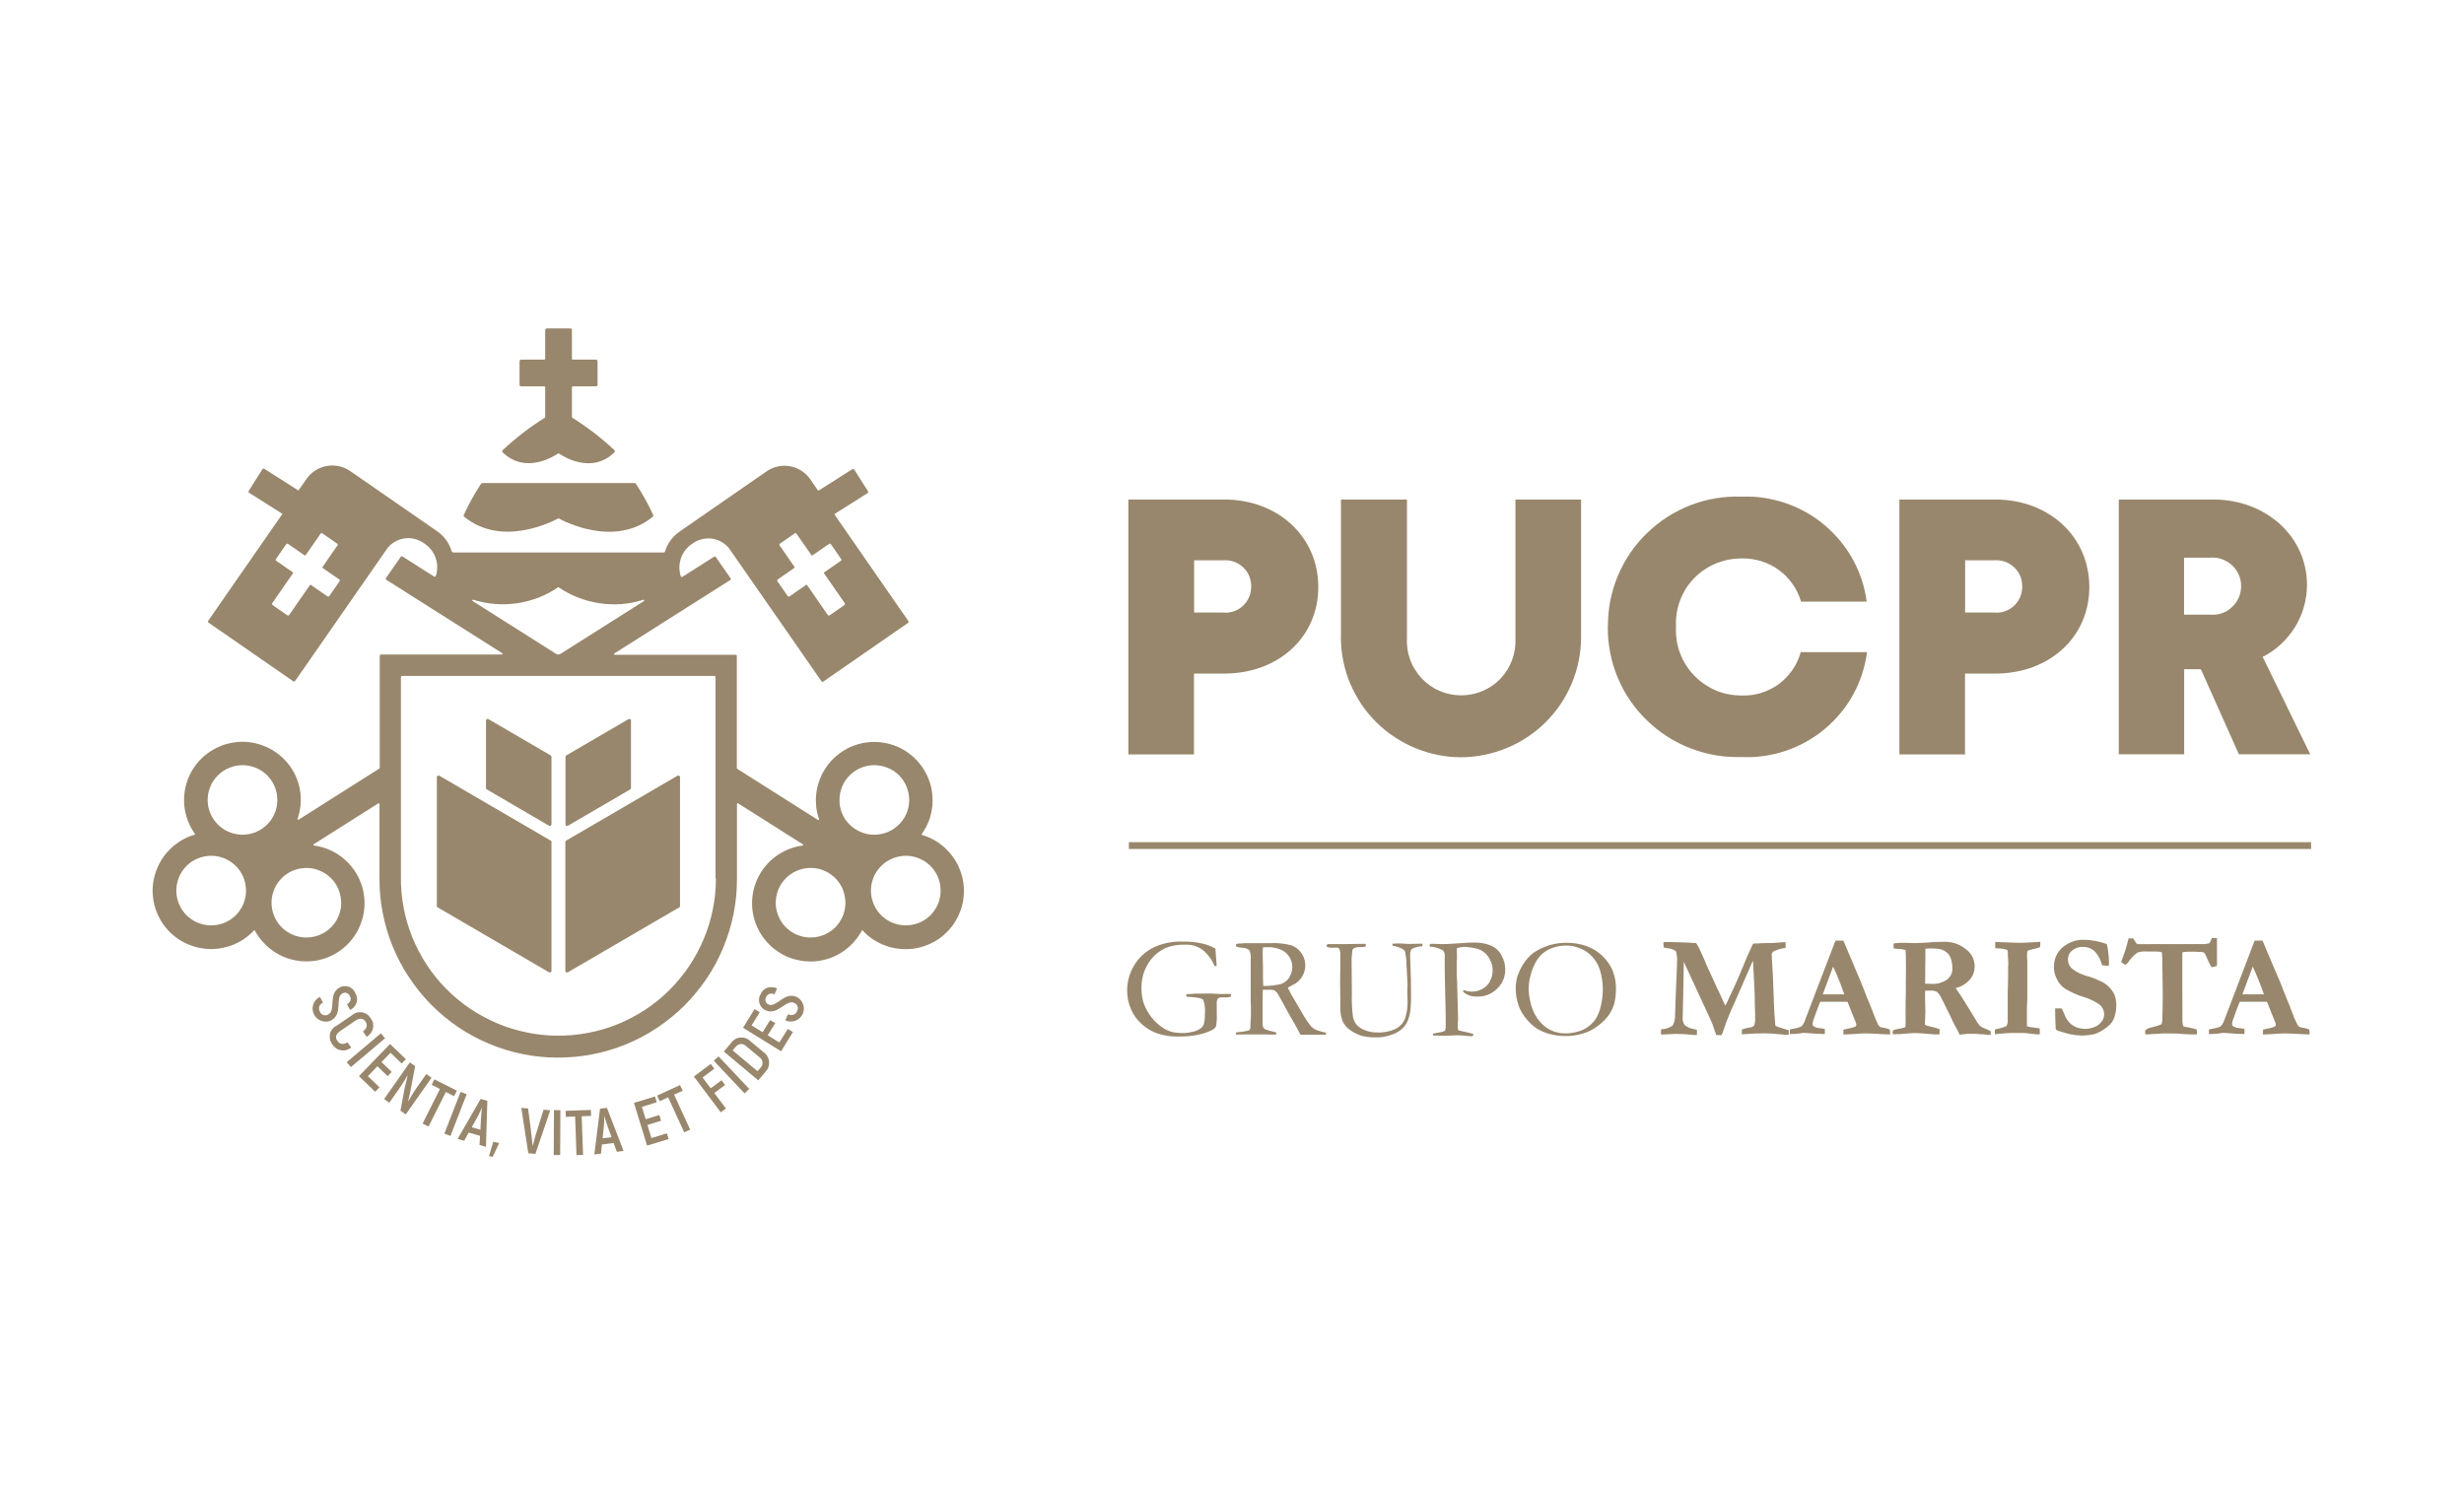 <?xml version="1.0" encoding="UTF-8"?><svg id="Layer_1" xmlns="http://www.w3.org/2000/svg" viewBox="0 0 199 120"><defs><style>.cls-1{fill:none;}.cls-1,.cls-2,.cls-3{stroke-width:0px;}.cls-2{fill-rule:evenodd;}.cls-2,.cls-3{fill:#98876c;}</style></defs><rect class="cls-1" x="0" y="-39.5" width="199" height="199"/><path class="cls-2" d="M25.84,80.53l.25.47c-.15.05-.25.15-.3.3-.05.15-.03.29.05.42.05.14.15.23.28.27.14.05.27.03.39-.04.64-.33-.03-1.69.93-2.19.11-.06.23-.1.36-.1.13,0,.25,0,.37.05.12.04.23.11.32.2.09.09.16.19.21.31.07.12.11.24.13.38.02.14,0,.27-.04.4-.04.13-.11.25-.2.35-.09.1-.2.18-.32.23l-.25-.47c.13-.05.22-.14.27-.27.05-.13.04-.26-.04-.38-.04-.12-.13-.2-.25-.25-.12-.04-.23-.03-.34.03-.63.33.07,1.67-.92,2.19-.26.12-.53.13-.8.03-.27-.1-.47-.28-.59-.53-.12-.26-.14-.52-.05-.79.09-.27.26-.47.52-.6h0ZM25.84,80.53"/><path class="cls-2" d="M27.18,82.86l1.23-.84c.11-.1.24-.17.38-.22.14-.04.29-.05.43-.03.15.02.28.07.41.16.12.08.22.19.3.31.09.12.16.25.19.39.03.14.04.29,0,.43-.03.15-.09.28-.18.4-.09.12-.2.22-.33.29l-.29-.43c.33-.26.38-.53.19-.81-.17-.25-.45-.3-.81-.06l-1.23.84c-.35.24-.41.52-.23.78.2.29.46.33.83.13l.29.42c-.12.1-.25.16-.39.2-.14.04-.29.04-.44.02-.15-.03-.28-.08-.4-.17-.12-.09-.22-.19-.3-.32-.09-.12-.15-.25-.18-.39-.03-.15-.03-.29,0-.44.03-.14.09-.28.19-.39.09-.12.2-.21.34-.28h0ZM27.18,82.86"/><path class="cls-2" d="M31.1,83.87l-2.76,2.33-.34-.4,2.76-2.33.34.4ZM31.1,83.87"/><path class="cls-2" d="M30.64,87.84l-.34.35-1.31-1.26,2.51-2.6,1.28,1.23-.34.35-.9-.87-.73.75.83.8-.33.34-.83-.8-.77.8.94.9ZM30.64,87.84"/><path class="cls-2" d="M34.85,87.06l-2.08,2.96-.43-.3.36-1.91c.07-.28.16-.68.22-.92h-.02c-.18.32-.47.78-.66,1.05l-.8,1.14-.42-.3,2.08-2.96.43.3-.38,1.99c-.05.26-.13.61-.19.84h.02c.17-.31.46-.78.64-1.04l.81-1.15.42.3ZM34.85,87.06"/><path class="cls-2" d="M36.68,88.55l-.67-.34-1.4,2.79-.48-.24,1.4-2.79-.67-.34.22-.44,1.82.91-.22.44ZM36.68,88.55"/><path class="cls-2" d="M37.69,88.39l-1.31,3.37-.49-.19,1.31-3.37.49.19ZM37.69,88.39"/><path class="cls-2" d="M38.77,91.75l-.92-.26-.36.66-.53-.15,1.86-3.23.54.15-.11,3.72-.52-.15.04-.75ZM38.8,91.26l.05-.99c.01-.24.05-.59.08-.78h-.01c-.08.17-.22.49-.34.7l-.48.87.71.2ZM38.8,91.26"/><path class="cls-2" d="M40.32,92.32l-.53,1.13-.3-.06.35-1.16.49.1ZM40.32,92.32"/><path class="cls-2" d="M42.1,89.49l.55.05.26,2.02c.04.33.07.68.1.97h.02c.08-.28.17-.63.26-.94l.61-1.95.54.05-1.2,3.52-.57-.05-.57-3.68ZM42.1,89.49"/><path class="cls-2" d="M45.26,89.69l-.02,3.61h-.52s.02-3.62.02-3.62h.52ZM45.26,89.69"/><path class="cls-2" d="M47.73,90.14l-.75.03.11,3.12-.53.02-.11-3.12-.75.03-.02-.49,2.04-.07.02.49ZM47.73,90.14"/><path class="cls-2" d="M49.56,92.33l-.95.12-.07.74-.54.07.46-3.7.56-.07,1.34,3.48-.54.07-.26-.7ZM49.39,91.86l-.34-.94c-.08-.23-.18-.57-.23-.75h-.01c0,.19-.01.54-.04.79l-.1.99.73-.09ZM49.39,91.86"/><path class="cls-2" d="M53.86,91.54l.14.47-1.74.53-1.06-3.45,1.7-.52.14.47-1.2.37.31,1,1.1-.34.14.46-1.1.34.32,1.06,1.25-.38ZM53.86,91.54"/><path class="cls-2" d="M55.13,88.11l-.69.31,1.3,2.83-.48.22-1.3-2.83-.68.31-.21-.45,1.85-.85.21.45ZM55.13,88.11"/><path class="cls-2" d="M56.75,87.05l.65.86.87-.65.29.38-.87.65.94,1.25-.42.31-2.17-2.89,1.36-1.02.29.39-.95.71ZM56.75,87.05"/><path class="cls-2" d="M58.03,85.33l2.48,2.63-.38.36-2.48-2.63.38-.36ZM58.03,85.33"/><path class="cls-2" d="M58.46,84.94l.58-.69c.09-.13.2-.23.33-.31.13-.08.28-.12.43-.13.15-.01.3,0,.44.06.14.05.27.14.38.25l1.04.87c.13.08.23.19.31.33.08.13.13.27.14.43.01.15,0,.3-.05.45-.05.14-.13.27-.24.38l-.58.69-2.77-2.32ZM61.43,86.24c.06-.06.1-.13.13-.21.02-.08.03-.16.02-.25-.01-.08-.04-.16-.09-.23-.05-.07-.11-.13-.18-.17l-1.02-.85c-.06-.06-.12-.11-.2-.15-.08-.03-.16-.05-.24-.05-.08,0-.16.03-.24.07-.07.04-.14.1-.19.16l-.25.29,2.01,1.68.25-.29ZM61.43,86.24"/><path class="cls-2" d="M63.62,83.11l.42.26-.96,1.55-3.07-1.9.93-1.51.42.26-.66,1.06.89.55.61-.98.41.25-.61.98.94.58.69-1.1ZM63.62,83.11"/><path class="cls-2" d="M63.43,82.4l.22-.48c.13.08.27.1.42.05.15-.05.25-.15.3-.29.08-.12.09-.25.04-.39-.05-.14-.14-.23-.28-.28-.65-.3-1.33,1.05-2.3.6-.12-.05-.22-.13-.3-.22-.09-.1-.15-.2-.19-.33-.04-.12-.05-.25-.04-.37.01-.13.05-.25.12-.36.05-.13.12-.24.22-.33.1-.1.21-.17.34-.21.13-.05.26-.06.4-.05.14.01.26.05.38.11l-.22.48c-.12-.08-.25-.09-.38-.05-.13.04-.23.13-.28.26-.07.11-.08.22-.05.34.04.12.12.21.23.26.64.3,1.28-1.08,2.3-.6.25.13.42.34.51.61.09.27.07.54-.06.79-.13.26-.33.43-.6.52-.27.09-.54.08-.79-.04h0ZM63.43,82.4"/><path class="cls-2" d="M45.14,36.63c.3.21,2.62,1.72,4.47-.08.07-.07.07-.13,0-.2-1.05-.98-2.18-1.85-3.39-2.61-.02-.01-.03-.03-.03-.05v-2.42s.02-.06.06-.06h1.87c.09,0,.14-.05.14-.14v-1.88c0-.09-.05-.14-.14-.14h-1.87s-.06-.02-.06-.06v-2.32c0-.09-.05-.14-.14-.14h-1.88c-.09,0-.14.05-.14.14v2.32s-.02.06-.06.06h-1.87c-.09,0-.14.05-.14.14v1.88c0,.09.05.14.14.14h1.87s.06.02.06.06v2.42s0,.04-.03.05c-1.21.76-2.34,1.63-3.39,2.61-.07.07-.07.13,0,.2,1.85,1.79,4.17.28,4.47.08.02-.01.04-.01.06,0h0ZM45.14,36.63"/><path class="cls-2" d="M45.13,41.88c.38.21,4.5,2.39,7.58-.13.05-.04.07-.1.04-.16-.4-.87-.87-1.71-1.39-2.51-.03-.04-.07-.06-.12-.06h-12.27s-.09.02-.12.06c-.53.8-.99,1.64-1.39,2.51-.03.06-.02.12.04.16,3.07,2.51,7.2.33,7.58.13.02,0,.04,0,.06,0h0ZM45.13,41.88"/><path class="cls-2" d="M50.89,63.77l-5.02,2.93s-.09.03-.13,0c-.04-.02-.07-.06-.07-.11v-5.46s.02-.09.07-.11l5.02-2.93s.09-.03.13,0c.04.02.07.06.07.11v5.45c0,.05-.02.09-.07.11h0ZM50.89,63.77"/><path class="cls-2" d="M39.32,63.77l5.02,2.93s.09.03.13,0c.04-.02.07-.06.07-.11v-5.46s-.02-.09-.07-.11l-5.02-2.93s-.09-.03-.13,0c-.04.02-.07.06-.07.11v5.45c0,.05.02.09.07.11h0ZM39.32,63.77"/><path class="cls-2" d="M54.85,73.3l-8.99,5.24s-.09.03-.13,0c-.04-.02-.07-.06-.07-.11v-10.42c0-.05.02-.09.07-.11l8.99-5.24s.09-.03.13,0c.04.03.07.06.07.11v10.42c0,.05-.02.09-.07.11h0ZM54.85,73.3"/><path class="cls-2" d="M35.35,73.3l8.99,5.24s.09.03.13,0c.04-.02.07-.06.07-.11v-10.42c0-.05-.02-.09-.07-.11l-8.99-5.24s-.09-.03-.13,0c-.04.03-.07.06-.07.11v10.42c0,.05.02.09.07.11h0ZM35.35,73.3"/><path class="cls-2" d="M36.59,44.61c-.06,0-.09-.03-.11-.08-.21-.68-.6-1.22-1.18-1.62l-7.02-4.86c-.28-.19-.58-.32-.9-.39-.33-.07-.66-.08-.99-.02-.33.06-.63.18-.92.36-.28.18-.52.41-.71.68l-.66.94-2.75-1.75c-.06-.04-.12-.03-.16.04l-1.1,1.74c-.04.06-.03.12.04.16l2.68,1.7-5.99,8.63c-.04.06-.03.12.03.16l6.83,4.73c.06.04.12.03.16-.03l7.5-10.79c.18-.21.4-.37.65-.5.25-.13.51-.2.78-.23.28-.03.55,0,.81.08.27.08.51.2.73.37.41.28.7.66.87,1.13.16.47.18.95.03,1.43-.03.1-.09.12-.17.07l-2.52-1.6c-.06-.04-.11-.03-.16.03l-1.18,1.69c-.04.07-.03.12.03.16l9.36,5.93s.03.04.02.06c0,.03-.03.04-.06.04h-9.75c-.08,0-.11.04-.11.11v9.05s0,.04-.03.05l-6.52,4.13s-.05.01-.07,0c-.02-.02-.03-.04-.02-.06.13-.38.21-.77.25-1.17.03-.4.01-.8-.06-1.2-.07-.4-.19-.78-.36-1.14-.17-.37-.38-.7-.64-1.01-.26-.31-.55-.58-.88-.82-.33-.24-.68-.43-1.06-.57-.38-.15-.76-.24-1.17-.29-.4-.05-.8-.04-1.2.02-.4.06-.79.16-1.16.32-.37.16-.72.36-1.04.6-.32.25-.61.53-.85.84-.25.32-.45.66-.61,1.03-.16.37-.27.75-.33,1.15-.06.4-.07.8-.03,1.2.04.4.13.79.28,1.17.14.38.33.73.56,1.06.03.04.02.07-.03.09-.35.1-.68.24-.99.42-.31.18-.6.39-.87.64-.27.25-.5.52-.7.82-.2.3-.37.62-.5.96-.13.34-.22.69-.27,1.05-.05.36-.06.72-.02,1.08.03.36.11.71.22,1.05.12.34.27.67.46.98.19.31.42.59.67.85.26.25.54.48.85.67.31.19.63.34.98.46.34.12.69.19,1.06.23.36.04.72.03,1.08-.02.36-.05.71-.13,1.05-.26.34-.13.66-.29.96-.49.3-.2.57-.44.82-.7.04-.04.07-.04.09.01.19.35.42.68.7.97.27.29.58.55.92.77.34.22.7.39,1.08.51.38.12.78.2,1.18.22.4.02.8,0,1.2-.08.39-.08.77-.21,1.13-.38.36-.18.7-.4,1-.66.31-.26.57-.56.8-.89.23-.33.41-.68.55-1.06.14-.38.23-.77.27-1.17.04-.4.03-.8-.04-1.2-.06-.4-.18-.78-.34-1.15-.16-.37-.37-.71-.62-1.02-.25-.32-.54-.59-.86-.84-.32-.24-.67-.44-1.04-.59-.37-.15-.76-.26-1.16-.31-.03,0-.04-.02-.05-.04,0-.03,0-.05.02-.06l5.23-3.31s.04-.01.06,0c.02.01.03.03.03.05v5.93c-.01.95.07,1.89.25,2.82.18.93.44,1.84.8,2.72.36.88.79,1.72,1.32,2.51.52.79,1.11,1.53,1.78,2.21.67.68,1.39,1.28,2.18,1.82.79.53,1.62.99,2.49,1.35.87.37,1.78.65,2.71.84.93.19,1.87.29,2.82.29.95,0,1.89-.08,2.83-.26.93-.18,1.84-.45,2.72-.81.88-.36,1.72-.8,2.51-1.33.79-.53,1.53-1.12,2.2-1.79.67-.67,1.27-1.4,1.81-2.19.53-.79.98-1.62,1.34-2.5.37-.88.64-1.78.83-2.71.19-.93.28-1.87.28-2.82v-6.08s.01-.04.03-.05c.02-.01.04-.01.06,0l5.23,3.31s.03.04.03.06c0,.03-.02.04-.05.04-.4.05-.79.16-1.16.31-.37.15-.72.35-1.04.59-.32.24-.61.52-.86.84-.25.31-.46.66-.62,1.02-.16.37-.28.75-.34,1.15-.06.4-.08.8-.04,1.2.04.4.13.79.27,1.17.14.38.32.73.55,1.06.23.33.5.63.8.89.31.26.64.48,1,.66.36.18.74.3,1.14.38.4.08.79.11,1.2.09.4-.02.79-.1,1.18-.22.38-.12.74-.29,1.08-.51.34-.22.65-.47.92-.77.27-.29.51-.62.7-.97.02-.05.05-.05.09-.01.25.27.52.5.82.7.3.2.62.37.96.49.34.13.69.22,1.05.26.36.05.72.05,1.08.02.36-.03.71-.11,1.06-.23.34-.12.67-.27.98-.46.31-.19.59-.42.84-.67.26-.26.48-.54.67-.85.19-.31.34-.63.46-.98.12-.34.19-.69.22-1.05.03-.36.03-.72-.02-1.08-.05-.36-.14-.71-.27-1.04-.13-.34-.29-.66-.5-.96-.2-.3-.44-.57-.7-.82-.27-.25-.56-.46-.87-.64-.31-.18-.65-.32-.99-.42-.05-.01-.06-.04-.03-.09.57-.8.86-1.69.87-2.67,0-.34-.03-.68-.1-1.02-.07-.34-.18-.66-.32-.97-.14-.31-.32-.61-.52-.88-.21-.28-.44-.52-.7-.75-.26-.22-.54-.42-.84-.58-.3-.16-.62-.29-.95-.38-.33-.09-.67-.15-1.01-.17-.34-.02-.68,0-1.02.05-.34.05-.67.15-.99.27-.32.13-.62.29-.9.48-.28.19-.54.41-.78.66-.24.25-.44.52-.62.82-.18.29-.32.6-.43.93-.11.32-.18.66-.22,1-.04.34-.03.68,0,1.02.04.34.12.67.23,1,0,.03,0,.05-.02.06-.02.02-.04.02-.07,0l-6.52-4.13s-.03-.03-.03-.05v-9.05c0-.08-.04-.11-.11-.11h-9.75s-.05-.01-.06-.04c0-.03,0-.05.02-.06l9.36-5.93c.07-.04.08-.1.03-.16l-1.18-1.69c-.04-.06-.09-.07-.16-.03l-2.52,1.6c-.09.05-.14.03-.17-.07-.14-.48-.13-.96.03-1.43.17-.47.46-.85.87-1.13.22-.17.46-.29.73-.37.27-.08.54-.1.81-.08.28.03.54.1.78.23.25.13.46.29.65.5l7.5,10.79c.04.06.1.07.16.03l6.83-4.73c.06-.04.07-.1.03-.16l-5.95-8.58s-.02-.06.02-.08l2.63-1.66c.06-.04.08-.09.04-.16l-1.1-1.74c-.04-.06-.09-.08-.16-.04l-2.71,1.72s-.06.01-.08-.02l-.62-.9c-.19-.28-.43-.5-.71-.68-.28-.18-.59-.3-.92-.36-.33-.06-.66-.05-.98.02-.33.07-.63.2-.9.39l-7.02,4.86c-.58.4-.98.94-1.19,1.62-.02.05-.05.08-.11.08h-17.02ZM62.82,46.8l1.33-.92s.04-.05.02-.08l-1.07-1.55-.13-.18c-.04-.06-.03-.12.03-.16l1.18-.82c.06-.04.12-.03.16.03l.16.24,1.04,1.49s.05.04.08.01l1.33-.92c.06-.04.12-.03.16.03l.82,1.18c.04.06.03.12-.03.16l-1.33.92s-.04.05-.02.08l1.67,2.41c.04.06.03.12-.03.16l-1.18.82c-.06.04-.12.03-.16-.03l-1.67-2.41s-.05-.04-.08-.01l-1.33.92c-.06.04-.12.03-.16-.03l-.82-1.18c-.04-.06-.03-.12.03-.16h0ZM27.42,46.96l-.82,1.18c-.04.06-.1.07-.16.03l-1.33-.92s-.06-.02-.08.01l-1.67,2.41c-.04.06-.1.07-.16.03l-1.18-.82c-.06-.04-.07-.1-.03-.16l1.67-2.41s.02-.06-.01-.08l-1.33-.92c-.06-.04-.07-.1-.03-.16l.82-1.18c.04-.06.1-.07.16-.03l1.33.92s.06.02.08-.01l1.04-1.49.16-.24c.04-.06.1-.07.16-.03l1.18.82c.06.04.07.1.03.16l-.13.18-1.07,1.55s-.02.06.01.08l1.33.92c.06.04.07.1.03.16h0ZM17.28,74.74c-.39.03-.76-.01-1.13-.14-.37-.12-.69-.31-.98-.57-.29-.26-.51-.56-.67-.91-.16-.35-.25-.72-.26-1.1-.01-.39.06-.76.2-1.12.14-.36.35-.67.62-.95.27-.27.59-.48.95-.62.36-.14.73-.21,1.12-.2.39,0,.75.1,1.11.26.35.16.65.39.91.67.26.29.45.61.57.98.12.37.17.74.14,1.13-.03.33-.11.65-.25.95-.14.3-.33.57-.56.81-.24.24-.51.42-.81.56-.3.14-.62.22-.95.25h0ZM19.82,67.42c-.39.03-.76-.02-1.13-.14-.37-.12-.69-.31-.98-.57-.29-.26-.51-.56-.68-.91-.16-.35-.25-.72-.26-1.1-.01-.39.06-.76.2-1.12.14-.36.35-.67.63-.95.27-.27.59-.48.95-.62.36-.14.73-.21,1.12-.2.39.01.75.1,1.1.26.35.16.66.39.91.67.26.29.45.61.57.98.12.37.17.74.14,1.13-.03.33-.11.65-.25.95-.14.3-.33.57-.57.81-.24.24-.51.42-.81.56-.3.14-.62.22-.95.25h0ZM27.55,72.69c.03.38-.01.76-.14,1.13-.12.37-.31.69-.57.98-.26.29-.56.51-.91.67-.35.16-.72.25-1.11.26-.39.01-.76-.06-1.12-.2-.36-.14-.67-.35-.95-.62-.27-.27-.48-.59-.62-.95-.14-.36-.21-.73-.2-1.12.01-.39.1-.75.26-1.1.16-.35.39-.65.67-.91.29-.26.62-.45.98-.57.37-.12.74-.17,1.13-.14.33.03.65.11.95.25.3.14.57.33.81.56.24.24.42.5.56.81.14.3.22.62.25.95h0ZM38.23,48.45c1.16.36,2.33.45,3.53.28,1.2-.18,2.3-.6,3.3-1.28.02-.02.04-.02.07,0,1,.68,2.1,1.1,3.3,1.28,1.2.18,2.38.08,3.53-.28.03-.01.06,0,.07.03.01.03,0,.05-.02.07l-6.76,4.28s-.1.04-.16.04-.11-.01-.16-.04l-6.76-4.28s-.04-.04-.02-.07c.01-.03.04-.04.07-.03h0ZM57.82,70.97c0,.84-.08,1.66-.25,2.48-.16.82-.41,1.62-.73,2.39-.32.77-.72,1.51-1.18,2.2-.47.69-1,1.34-1.59,1.93-.59.59-1.24,1.12-1.94,1.58-.7.46-1.43.85-2.21,1.17-.78.32-1.57.55-2.4.71-.82.16-1.65.24-2.49.23-.84,0-1.67-.09-2.49-.26-.82-.17-1.62-.41-2.39-.74-.77-.33-1.5-.72-2.2-1.19-.69-.47-1.33-1-1.92-1.6-.59-.6-1.11-1.24-1.57-1.94-.46-.7-.84-1.44-1.16-2.21-.31-.78-.55-1.57-.7-2.4-.16-.82-.23-1.65-.22-2.49v-16.12c0-.08.04-.11.11-.11h25.19c.08,0,.11.04.11.11v16.26ZM65.69,75.72c-.39.03-.76-.01-1.13-.14-.37-.12-.69-.31-.98-.57-.29-.26-.51-.56-.67-.91-.16-.35-.25-.72-.26-1.1,0-.39.06-.76.2-1.12.14-.36.35-.67.63-.95.27-.27.59-.48.95-.62.36-.14.73-.21,1.12-.2.39,0,.75.1,1.1.26.35.16.66.39.91.67.26.29.45.61.57.98.12.37.17.74.14,1.13-.03.33-.11.65-.25.95-.14.3-.33.57-.56.81-.24.24-.51.42-.81.56-.3.14-.62.22-.95.25h0ZM67.81,64.85c-.03-.38.01-.76.14-1.13.12-.37.31-.69.57-.98.26-.29.56-.51.91-.67.35-.16.72-.25,1.11-.26.39-.01.76.06,1.12.2.36.14.68.35.95.62.27.27.48.59.62.95.14.36.21.73.2,1.12-.01.39-.1.75-.26,1.1-.16.35-.39.65-.68.91-.29.26-.61.45-.98.57-.37.12-.74.17-1.13.14-.33-.03-.65-.11-.95-.25-.3-.14-.57-.33-.81-.56-.24-.24-.43-.5-.57-.81-.14-.3-.22-.62-.25-.95h0ZM73.38,74.74c-.39.03-.76-.01-1.13-.14-.37-.12-.69-.31-.98-.57-.29-.26-.51-.56-.67-.91-.16-.35-.25-.72-.26-1.1-.01-.39.06-.76.2-1.12.14-.36.35-.67.63-.95.27-.27.59-.48.95-.62.36-.14.73-.21,1.12-.2.39,0,.75.1,1.1.26.35.16.66.39.91.67.26.29.45.61.57.98.12.37.17.74.14,1.13-.03.33-.11.65-.25.95-.14.3-.33.57-.56.81-.24.24-.51.42-.81.56-.3.14-.62.22-.95.25h0ZM73.38,74.74"/><path class="cls-2" d="M91.13,60.93v-20.58h7.74c4.36,0,7.6,3.01,7.6,7.07s-3.24,6.99-7.6,6.99h-2.44v6.53h-5.3ZM96.43,49.48h2.35c.29.03.58,0,.86-.1.28-.09.53-.24.74-.44.22-.2.38-.43.5-.71.12-.27.17-.55.17-.85,0-.3-.05-.58-.16-.85-.11-.27-.28-.51-.5-.71-.22-.2-.46-.35-.74-.45-.28-.1-.57-.13-.86-.11h-2.35v4.21ZM96.43,49.48"/><path class="cls-2" d="M108.3,51.54v-11.19h5.33v11.19c-.02.3,0,.59.04.89.04.3.12.58.22.86.1.28.23.55.39.8.16.25.34.49.54.71.21.22.43.41.67.58.25.17.5.32.78.43.28.12.56.21.85.27.29.06.59.09.89.09s.59-.03.89-.09c.29-.06.58-.15.85-.27.27-.12.53-.26.78-.43.25-.17.47-.37.67-.58.2-.22.39-.45.54-.71.16-.25.28-.52.39-.8.1-.28.17-.57.22-.86.04-.3.05-.59.04-.89v-11.19h5.3v11.19c0,.63-.07,1.26-.2,1.88-.13.62-.31,1.22-.56,1.81-.25.58-.55,1.14-.9,1.66-.35.52-.76,1.01-1.21,1.46-.45.45-.94.84-1.47,1.19-.53.35-1.08.65-1.67.89-.59.24-1.19.42-1.81.55-.62.12-1.25.19-1.88.19s-1.26-.06-1.88-.19c-.62-.12-1.22-.31-1.81-.55-.59-.24-1.14-.54-1.67-.89-.53-.35-1.02-.75-1.47-1.19-.45-.45-.85-.93-1.21-1.46-.35-.53-.65-1.08-.9-1.66-.25-.58-.43-1.19-.56-1.81-.13-.62-.19-1.25-.2-1.88h0ZM108.3,51.54"/><path class="cls-2" d="M129.86,50.62c0-.71.06-1.4.19-2.09.14-.69.34-1.36.61-2.01.27-.65.61-1.27,1-1.85.4-.58.85-1.12,1.36-1.61.51-.49,1.06-.93,1.65-1.31.6-.38,1.22-.69,1.88-.95.66-.25,1.34-.44,2.03-.55.7-.11,1.4-.16,2.1-.13.6-.02,1.2,0,1.8.1.6.09,1.18.23,1.75.43.57.19,1.12.44,1.65.74.53.3,1.02.64,1.48,1.03.46.39.89.82,1.27,1.28.38.47.72.96,1.01,1.49.29.53.53,1.08.72,1.65.19.57.32,1.16.4,1.76h-5.3c-.15-.51-.38-.99-.69-1.43-.31-.44-.68-.82-1.11-1.13-.43-.32-.9-.55-1.42-.71-.51-.16-1.04-.23-1.57-.22-.36,0-.72.03-1.07.1-.35.07-.69.17-1.03.31-.33.14-.65.31-.94.51-.3.2-.57.43-.82.69-.25.26-.47.54-.66.84-.19.31-.35.63-.47.96-.13.34-.21.68-.27,1.04-.05.36-.07.71-.05,1.07-.02.36,0,.72.05,1.07.05.36.14.7.27,1.04.12.34.28.66.47.96.19.31.41.59.66.85.25.26.52.49.82.7.3.2.61.38.94.52.33.14.67.25,1.03.31.35.07.71.1,1.07.1.54.02,1.06-.05,1.57-.21.51-.16.98-.39,1.42-.71.43-.32.8-.7,1.1-1.14.3-.44.53-.92.67-1.44h5.36c-.08.6-.22,1.18-.4,1.76-.19.58-.43,1.13-.72,1.66-.29.53-.63,1.03-1.01,1.49-.39.47-.81.89-1.27,1.28-.46.39-.96.73-1.49,1.03-.53.3-1.08.54-1.65.74-.57.19-1.16.34-1.76.42-.6.09-1.2.12-1.81.09-.71.02-1.41-.02-2.1-.14-.7-.12-1.37-.3-2.04-.56-.66-.25-1.29-.57-1.88-.95-.6-.38-1.15-.82-1.65-1.31-.51-.49-.96-1.03-1.36-1.61-.4-.58-.73-1.2-1-1.85-.27-.65-.48-1.32-.61-2.02-.13-.69-.2-1.39-.19-2.1h0ZM129.86,50.62"/><path class="cls-2" d="M153.4,60.93v-20.58h7.74c4.36,0,7.6,3.01,7.6,7.07s-3.24,6.99-7.6,6.99h-2.44v6.53h-5.3ZM158.7,49.48h2.35c.29.03.58,0,.86-.1.28-.09.53-.24.74-.44.22-.2.38-.43.5-.71.12-.27.17-.55.17-.85,0-.3-.05-.58-.16-.85-.11-.27-.28-.51-.5-.71-.22-.2-.46-.35-.74-.45-.28-.1-.57-.13-.86-.11h-2.35v4.21ZM158.7,49.48"/><path class="cls-2" d="M171.12,60.93v-20.58h7.63c4.3,0,7.57,3.03,7.57,6.9,0,.6-.09,1.19-.25,1.77-.16.58-.41,1.13-.72,1.64-.32.51-.7.97-1.14,1.38-.44.41-.93.75-1.47,1.02l3.84,7.87h-5.76l-3.07-6.87h-1.35v6.87h-5.28ZM176.39,49.65h2.09c.32.03.64,0,.95-.11.31-.1.58-.26.82-.49.24-.22.43-.48.56-.78.13-.3.19-.61.19-.94,0-.33-.07-.64-.2-.93-.13-.3-.32-.55-.57-.77-.24-.22-.52-.37-.83-.48-.31-.1-.63-.13-.95-.1h-2.06v4.58ZM176.39,49.65"/><path class="cls-2" d="M98.16,76.61l.06.87c.03.27.04.45.04.54l-.16.03c-.21-.52-.53-.95-.96-1.31-.42-.31-.88-.45-1.4-.43-.54-.02-1.07.06-1.57.25-.59.27-1.05.67-1.4,1.21-.41.64-.6,1.33-.58,2.09,0,.43.06.86.21,1.27.15.38.35.73.6,1.05.26.33.57.61.91.84.25.17.53.29.83.36.27.05.53.07.8.07.26,0,.51-.04.77-.1.23-.04.44-.13.63-.26.13-.09.23-.22.29-.37.06-.26.09-.53.08-.8.04-.4,0-.78-.13-1.15-.09-.11-.37-.18-.83-.22l-.23-.02h-.15s-.05,0-.09,0l-.09-.15s.02-.05.04-.07c.43-.04.86-.06,1.3-.05.15,0,.39,0,.73,0l.59.03h.54c.1,0,.23,0,.37,0,.03,0,.04,0,.05.02,0,.01.01.03.01.05,0,.06-.01.11-.03.16-.12.03-.25.05-.38.05h-.37c-.12-.01-.22.03-.31.13-.06.14-.08.28-.06.43v.75c.02.33,0,.66-.05.98-.03.09-.07.16-.15.23-.14.1-.29.18-.46.24-.29.12-.6.21-.91.27-.48.09-.97.13-1.46.13-.64.02-1.26-.07-1.87-.29-.47-.18-.89-.45-1.25-.8-.32-.3-.57-.65-.75-1.05-.23-.5-.34-1.03-.34-1.58,0-.7.18-1.36.53-1.97.41-.7.98-1.22,1.72-1.56.72-.31,1.48-.45,2.26-.42.55-.01,1.08.04,1.61.17.35.08.68.21,1,.39h0ZM99.9,83.39c.32-.03.63-.07.94-.14.07-.04.11-.09.14-.17v-.07c0-.09.02-.44.05-1.03,0-.17,0-.34,0-.49l-.02-.69v-.77s0-1.44,0-1.44v-1.03c.03-.27,0-.54-.1-.79-.16-.14-.34-.21-.55-.21-.17-.01-.33-.04-.49-.09-.03-.02-.05-.05-.05-.09,0-.04,0-.07.02-.11.08-.05.17-.06.27-.05.02,0,.07,0,.16-.01.08,0,.16-.01.24-.02h1.99c.61-.04,1.21.02,1.8.17.34.13.61.34.81.64.15.22.25.46.29.72.04.26.02.52-.06.78-.08.25-.21.48-.39.67-.18.2-.4.34-.64.44-.1.05-.2.11-.3.18.16.34.34.67.54.99l.73,1.25c.18.31.38.59.6.87.12.12.25.22.41.29.26.1.53.18.8.22,0,.04,0,.07,0,.09,0,.03,0,.05,0,.08-.53,0-1.14,0-1.85,0-.07,0-.14,0-.21,0-.27-.52-.59-1.09-.96-1.72l-.85-1.55c-.07-.12-.17-.22-.28-.3-.1-.04-.19-.06-.3-.06h-.49s-.16,0-.16,0c0,.12-.02.37-.02.75v1.96c0,.1.01.2.04.3.04.08.09.14.16.18.21.08.43.15.65.19l.23.06s.05.1.05.15c-.07.02-.14.03-.22.03-.34,0-.59,0-.72-.01-.08,0-.13,0-.18,0h-.78s-.76,0-.76,0c-.04,0-.21,0-.52.01l-.11-.02v-.06c0-.05.02-.09.07-.12h0ZM102.03,79.64c.1,0,.18,0,.23,0,.32,0,.64-.04.95-.1.22-.03.43-.11.61-.25.18-.13.31-.3.39-.5.11-.22.16-.44.16-.68,0-.3-.09-.58-.25-.83-.16-.25-.37-.43-.64-.55-.34-.16-.71-.23-1.08-.22-.13,0-.27,0-.4.02-.02.2-.03.35-.03.45l.03,1.07v.44c0,.3,0,.67.02,1.14h0ZM110.28,76.21s.03.1.03.15c0,.03,0,.07-.02.1-.08.03-.16.04-.24.04-.04,0-.09,0-.13,0-.06,0-.11,0-.15,0-.15,0-.29.03-.42.1-.07.04-.11.1-.13.17l-.06.65.02,2.84c-.02.65.01,1.3.1,1.94.06.24.17.45.33.63.2.19.43.33.69.41.29.11.59.16.9.16.52.03,1.02-.07,1.5-.28.34-.17.59-.43.75-.78.18-.49.25-.99.23-1.51,0-.02,0-.17-.02-.46v-.16c0-.06,0-.18,0-.36,0-.18.02-.28.02-.31l-.09-1.65c0-.33-.04-.66-.1-.98-.03-.09-.08-.17-.16-.22-.27-.15-.55-.25-.85-.29-.02-.05-.03-.11-.03-.17.15-.01.3-.02.45-.02.16,0,.32,0,.48.02.25.01.39.02.41.02l.91-.02h.18v.21c-.31,0-.59.08-.85.21-.11.13-.16.28-.14.46,0,.12,0,.38.02.77l.04,1.19v.47s.01.6.01.6c.01.51,0,1.02-.06,1.54-.04.31-.13.61-.26.9-.12.23-.28.43-.49.6-.26.21-.55.35-.86.44-.34.12-.7.18-1.06.18-.4.01-.8-.02-1.19-.11-.38-.11-.73-.28-1.05-.52-.23-.17-.41-.39-.54-.64-.16-.4-.22-.81-.2-1.24v-.4l-.02-1.6.02-1.3v-.88c.01-.16-.02-.32-.09-.47-.04-.07-.1-.1-.18-.09h-.34c-.17.02-.33,0-.48-.07-.01-.03-.02-.06-.02-.09,0-.04.01-.06.04-.09.05-.03.1-.04.16-.04h.53s.91,0,.91,0l1.51-.02ZM115.51,76.25s.09-.01.14-.01c.13,0,.34,0,.64.02.16,0,.27,0,.33,0,.08,0,.26,0,.53-.02l.98-.06c.26-.03.55-.04.89-.04.5-.02.98.07,1.44.26.36.17.64.44.82.8.19.34.28.7.29,1.09,0,.6-.2,1.12-.63,1.55-.47.47-1.04.69-1.7.66-.35.01-.67-.08-.96-.29-.07-.04-.11-.09-.13-.16.01-.03.04-.04.06-.06.06,0,.11.01.16.04.16.05.33.07.5.07.31,0,.59-.07.86-.22.27-.15.48-.36.61-.63.14-.27.21-.56.21-.87,0-.31-.07-.6-.22-.87-.14-.27-.33-.5-.58-.67-.19-.12-.39-.2-.61-.24-.21-.05-.42-.08-.64-.1-.29-.03-.57,0-.84.1v.08s.01.64.01.64v.12c-.01.1-.02.26-.02.47,0,.78.01,1.27.04,1.46v.32l.07,2.62s0,.11-.02.22c0,.1-.01.19-.01.27,0,.14,0,.28.04.42.09.03.36.09.81.19.2.05.32.08.34.09.04.01.06.04.08.07,0,.04-.03.08-.06.11-.05.02-.1.03-.15.03-.04,0-.16-.01-.32-.03-.26-.03-.52-.05-.78-.05l-1.01.04-.61-.02s-.15,0-.33,0v-.15s.74-.15.74-.15c.08-.01.16-.05.22-.1.05-.1.07-.2.06-.31,0-.04,0-.11,0-.23,0-.08,0-.19,0-.33,0-.45-.02-1.41-.06-2.88-.02-.69-.02-1.39-.02-2.1v-.1c.03-.19-.01-.36-.13-.52-.33-.19-.68-.3-1.06-.31-.01-.03-.02-.07-.03-.1,0-.04.01-.08.03-.11M122.41,79.9c0-.35.04-.7.14-1.04.12-.35.28-.68.48-.99.21-.34.48-.64.8-.89.4-.28.84-.49,1.31-.63.48-.14.98-.21,1.48-.19.4,0,.79.06,1.18.16.37.1.72.25,1.05.45.37.24.68.53.95.88.21.27.38.56.49.89.15.42.22.85.22,1.29,0,.43-.04.84-.14,1.26-.11.35-.28.68-.49.98-.27.34-.58.63-.93.87-.33.24-.69.42-1.09.54-.45.14-.92.21-1.4.21-.46,0-.92-.05-1.36-.18-.35-.1-.69-.24-1-.44-.31-.21-.59-.46-.82-.76-.28-.33-.5-.69-.64-1.1-.15-.43-.22-.86-.22-1.31h0ZM126.4,83.48c.34,0,.67-.05,1-.14.34-.08.65-.23.92-.45.26-.19.47-.43.63-.71.17-.32.29-.66.36-1.02.09-.41.14-.83.14-1.25,0-.53-.08-1.04-.23-1.54-.12-.39-.31-.73-.58-1.04-.27-.31-.59-.54-.97-.7-.39-.17-.79-.26-1.21-.25-.35,0-.69.06-1.02.17-.3.1-.57.25-.82.44-.25.22-.45.47-.6.75-.19.34-.33.71-.42,1.09-.09.34-.14.69-.14,1.04,0,.36.06.72.14,1.08.08.37.21.71.39,1.04.16.29.37.55.61.78.24.23.51.4.82.52.31.12.63.19.97.18h0ZM126.4,83.48"/><path class="cls-2" d="M134.14,83.53l.02-.39c.34,0,.64-.1.92-.29.13-.22.19-.46.2-.72l.07-2.05.09-2.08c0-.13,0-.2,0-.23.03-.32,0-.63-.09-.94-.22-.15-.47-.23-.74-.24-.11-.02-.19-.04-.25-.06,0-.08-.01-.16-.01-.24v-.19c.14,0,.31-.01.5-.01l1.69.06s.09.01.16.02h.27c.07.1.14.2.2.31.14.29.33.69.56,1.23l.06.16.89,1.95s.06.11.1.2c.06.13.12.27.18.39.06.13.12.26.19.42.07.15.13.28.19.4.06-.1.11-.2.16-.3.16-.35.3-.67.45-.97.25-.52.6-1.32,1.03-2.39.07-.17.18-.43.34-.77.16-.35.24-.54.26-.55.06-.04.13-.05.21-.04.04,0,.1,0,.18,0,.2-.01.44-.03.72-.03.4,0,.72-.01.97-.04.25-.02.38-.03.41-.03.04,0,.08,0,.14,0,0,.05,0,.1,0,.13v.17s0,.09-.01.16c-.31.04-.6.12-.88.24-.16.08-.23.17-.23.29v.09l.1,1.76c.01.16.04.96.09,2.4.01.32.04.72.08,1.22,0,.06.01.11.01.14,0,.09.02.15.06.18.04.03.38.13,1.03.33,0,.07,0,.1,0,.14,0,.08,0,.16,0,.24-.1,0-.37-.01-.78-.06-.39-.04-.78-.07-1.18-.07-.56,0-1.09.02-1.62.07-.07.01-.13.01-.2.02v-.4c.22-.08.43-.13.64-.16.14,0,.25-.06.35-.16.07-.2.1-.4.08-.61,0-.13,0-.24,0-.34-.02-.4-.03-.96-.04-1.67l-.1-2.03c-.01-.29-.03-.49-.04-.59l-1.43,3.28c-.03.07-.09.19-.15.33-.09.19-.15.32-.18.39-.3.71-.5,1.25-.62,1.63-.03.09-.08.22-.14.38h-.44s-.31-.89-.31-.89c-.09-.23-.25-.58-.47-1.05-.13-.28-.23-.49-.31-.66-.03-.05-.05-.1-.07-.16l-.07-.14s0-.04-.02-.05l-.85-1.84-.52-1.13-.05,2.72-.04,1.77c-.02.23.03.43.16.62.21.17.44.28.71.32l.28.07v.42c-.24,0-.48-.02-.72-.05-.25-.02-.59-.04-1.01-.04-.09,0-.47.02-1.13.05h0ZM144.51,83.53h.1c.27,0,.54-.02.81-.06l.24-.04c.9.07,1.47.1,1.71.1,0-.04.01-.09.01-.13,0-.05,0-.15,0-.29-.24-.03-.38-.05-.41-.06-.18,0-.35-.06-.5-.15-.06-.06-.09-.13-.08-.22.02-.14.05-.28.11-.41.25-.72.43-1.17.51-1.35h2.2s.45,1.13.45,1.13l.23.57c.02.05.03.1.03.16s-.02.1-.05.13c-.11.05-.22.09-.34.12l-.64.14c-.01.13-.02.26-.02.39h.28s.98-.06.98-.06c.13-.02.35-.02.65-.02.28,0,.59.02.93.04.34.02.65.04.94.04,0-.06,0-.1,0-.12,0-.1-.01-.19-.03-.28-.16-.07-.33-.11-.5-.14-.12,0-.23-.04-.33-.11-.08-.08-.14-.17-.17-.28-.12-.24-.22-.49-.31-.74-.14-.36-.24-.63-.32-.81-.13-.3-.29-.69-.46-1.16-.19-.48-.39-.97-.61-1.47l-1-2.37-.05-.1h-.63l-1.37,3.57-1.16,3.04c-.06.13-.13.23-.23.33-.17.08-.35.13-.54.16-.19.03-.31.06-.39.08v.39ZM147.22,80.3l.83-2.22c.12.24.26.59.45,1.04.18.46.34.85.45,1.2h-.15c-.16,0-.69,0-1.58,0h0ZM152.88,83.18c0,.06-.01.12-.02.18,0,.02,0,.09.01.18h.25c.22,0,.44-.01.66-.04l.79-.05s.12,0,.22,0c.16,0,.64.04,1.47.11h.23s.07,0,.14,0c.02-.14.03-.28.02-.42-.25-.1-.51-.17-.77-.22-.15-.03-.29-.07-.42-.14l.04-1.08-.03-1.28c0-.13,0-.26.01-.39.18,0,.32-.01.39-.01.21-.02.41.02.6.12.16.19.3.4.4.64.41.81.7,1.4.87,1.78.06.14.18.35.34.64l.19.38c.06,0,.15-.02.25-.03.22-.02.36-.04.4-.04h.58c.15,0,.3.01.46.04h.24l.3.04h.12s.16,0,.16,0c0-.05,0-.1,0-.13,0-.06-.01-.12-.03-.17-.13-.08-.26-.14-.4-.19-.16-.05-.31-.13-.44-.23-.18-.21-.33-.44-.46-.69l-.92-1.49c-.1-.16-.23-.36-.39-.59-.07-.09-.13-.19-.19-.28.46-.12.85-.36,1.16-.71.25-.31.37-.66.37-1.05-.01-.57-.24-1.03-.7-1.38-.55-.44-1.18-.64-1.88-.6-.48,0-.95.02-1.42.07l-.72.03h-.3s-.17,0-.45-.02c-.27,0-.45,0-.53,0-.18,0-.35.02-.53.05l-.02.06v.34c.11.02.32.04.63.06l.34.07c.02.22.03.73.03,1.53,0,.37,0,.75-.01,1.17v.31s0,.54,0,.54l-.02.69v1.28c.01.19,0,.37,0,.55,0,.06-.02.11-.03.17-.17.06-.35.1-.53.13-.15.01-.3.05-.44.12h0ZM155.48,79.46v-.16c0-.28,0-.51.01-.68v-.63s.01-.47.01-.47v-.77s0-.11,0-.11c.15-.02.3-.03.46-.03.27,0,.54.02.81.08.21.07.4.18.56.34.12.14.2.3.25.47.07.22.1.45.1.68.02.38-.12.69-.41.94-.42.28-.88.4-1.39.35-.09,0-.22,0-.4-.01h0ZM161.1,83.54c.07,0,.24-.02.49-.04.39-.04.68-.06.89-.06h1.01c.46.06.71.08.77.09.05,0,.1.01.15.02.02,0,.09,0,.21,0,.04,0,.08,0,.12,0,0-.09,0-.16,0-.2,0-.07,0-.17-.02-.28-.2-.03-.32-.04-.35-.05-.2-.02-.41-.06-.64-.1-.02-.04-.03-.09-.03-.13v-.22s0-1.15,0-1.15l.03-.77v-1.52c0-.35,0-.85,0-1.49,0-.11-.02-.24-.02-.4,0-.15,0-.29.04-.44.16-.06.32-.1.49-.14.18-.04.35-.09.52-.15.01-.08.02-.17.02-.25,0-.05,0-.12,0-.18-.07,0-.25.01-.53.03-.5.03-.86.05-1.09.05-.05,0-.18,0-.38-.01l-1.64-.06v.5c.08.01.15.02.21.02.26,0,.52.04.77.13.02.06.03.12.04.18v.25s.04.65.04.65l-.02.32v.77s0,.41-.03,1.17v.31s0,1.32,0,1.32v.67c.02.18-.02.34-.1.5-.18.09-.36.15-.56.19-.18.04-.3.07-.38.1v.41ZM170.16,76.26c-.28-.1-.57-.18-.87-.24-.27-.05-.54-.09-.81-.1-.73-.05-1.38.16-1.94.64-.45.42-.66.94-.66,1.56,0,.33.08.65.23.95.15.32.36.58.65.78.46.28.95.51,1.47.67.46.13.9.33,1.3.6.11.08.2.18.27.3.07.12.11.25.13.38.02.14,0,.27-.03.4-.04.13-.1.25-.19.35-.16.21-.36.35-.61.43-.22.08-.45.13-.68.13-.22,0-.44-.03-.65-.1-.19-.07-.36-.16-.51-.29-.16-.14-.29-.3-.39-.48-.05-.09-.17-.35-.35-.78h-.54v.23c0,.11,0,.28.01.53.02.49.03.75.03.79v.07s.02.08.05.11c.11.07.23.12.36.14l.69.2c.32.07.64.11.96.12.34,0,.67-.03,1-.1.27-.07.52-.19.75-.34.19-.12.37-.25.54-.41.15-.15.27-.32.35-.52.13-.34.2-.7.2-1.06,0-.28-.04-.56-.13-.82-.11-.26-.27-.49-.48-.69-.22-.22-.47-.38-.76-.5-.27-.13-.56-.24-.85-.33-.51-.11-.97-.33-1.37-.65-.21-.19-.31-.43-.32-.71,0-.3.1-.54.33-.73.26-.22.56-.31.9-.3.41,0,.76.15,1.03.46.24.31.41.65.5,1.03h.07s.41.04.41.04h.06c.01-.09.02-.16.02-.24,0-.31-.03-.62-.07-.93-.02-.2-.06-.4-.11-.59h0ZM171.93,75.77c-.03.07-.07.22-.13.45-.13.51-.3,1-.49,1.49.1.09.22.17.34.22.04,0,.12-.06.21-.18.2-.3.45-.56.74-.79.24-.08.48-.12.73-.1.66,0,1.04,0,1.16.03.03,0,.06.01.08.03.02.02.04.05.04.08.03.36.04.72.03,1.08l.03,2.18c0,1-.02,1.74-.04,2.19,0,.1-.03.2-.07.29-.27.12-.55.2-.83.26-.19.03-.35.11-.48.25v.18s.01.07.02.13c.06,0,.2,0,.42-.02.56-.04.9-.06,1.01-.06.73,0,1.23,0,1.5.04.28.02.61.04,1.01.04.05,0,.12,0,.21,0,.01-.05.02-.1.02-.15,0-.03-.01-.11-.03-.25-.09-.03-.19-.06-.31-.09-.25-.06-.4-.09-.43-.09-.12-.01-.23-.04-.34-.07-.06-.19-.08-.39-.07-.6v-.75s-.01-1.82-.01-1.82v-2.46c0-.12,0-.24.02-.37.16-.02.3-.03.4-.03.41-.01.82,0,1.23.03.06.02.12.05.16.1.09.15.16.31.22.47.09.23.2.44.33.65.14-.02.28-.05.42-.1.02-.08.03-.17.02-.25v-.29s0-.51,0-.51c0-.54,0-.93,0-1.2-.07,0-.13,0-.17,0h-.25c-.03.07-.05.12-.06.15-.03.11-.08.2-.16.28l-.34.05h-3.08s-.7,0-.7,0h-.12c-.23.01-.49.01-.79.01-.47,0-.74,0-.79-.01-.09-.12-.18-.24-.25-.37-.01-.02-.03-.05-.06-.09h-.36ZM178.4,83.53h.1c.27,0,.54-.02.81-.06l.24-.04c.9.07,1.47.1,1.71.1,0-.04.01-.09.01-.13,0-.05,0-.15,0-.29-.24-.03-.38-.05-.41-.06-.18,0-.35-.06-.51-.15-.06-.06-.09-.13-.08-.22.02-.14.05-.28.11-.41.26-.72.43-1.17.51-1.35h2.2s.45,1.13.45,1.13l.23.57c.02.05.03.1.03.16,0,.05-.02.1-.06.13-.1.05-.21.09-.33.12l-.64.14c0,.12-.02.25-.02.39h.28s.98-.06.98-.06c.14-.02.36-.02.66-.02.27,0,.58.02.92.04.34.02.65.04.94.04,0-.06,0-.1,0-.12,0-.1-.01-.19-.03-.28-.16-.07-.33-.11-.51-.14-.12,0-.23-.04-.34-.11-.08-.08-.13-.17-.17-.28-.12-.24-.23-.49-.32-.74-.14-.36-.24-.63-.31-.81-.13-.3-.29-.69-.47-1.16-.18-.48-.38-.97-.61-1.47l-1-2.37-.05-.1h-.63l-1.36,3.57-1.16,3.04c-.06.13-.14.23-.24.33-.17.08-.35.13-.54.16-.19.03-.31.06-.39.08v.39ZM181.11,80.3l.83-2.22c.12.24.26.59.45,1.04.18.46.34.85.45,1.2h-.15c-.16,0-.69,0-1.59,0h0ZM181.11,80.3"/><rect class="cls-3" x="91.17" y="68.03" width="95.48" height=".55"/></svg>